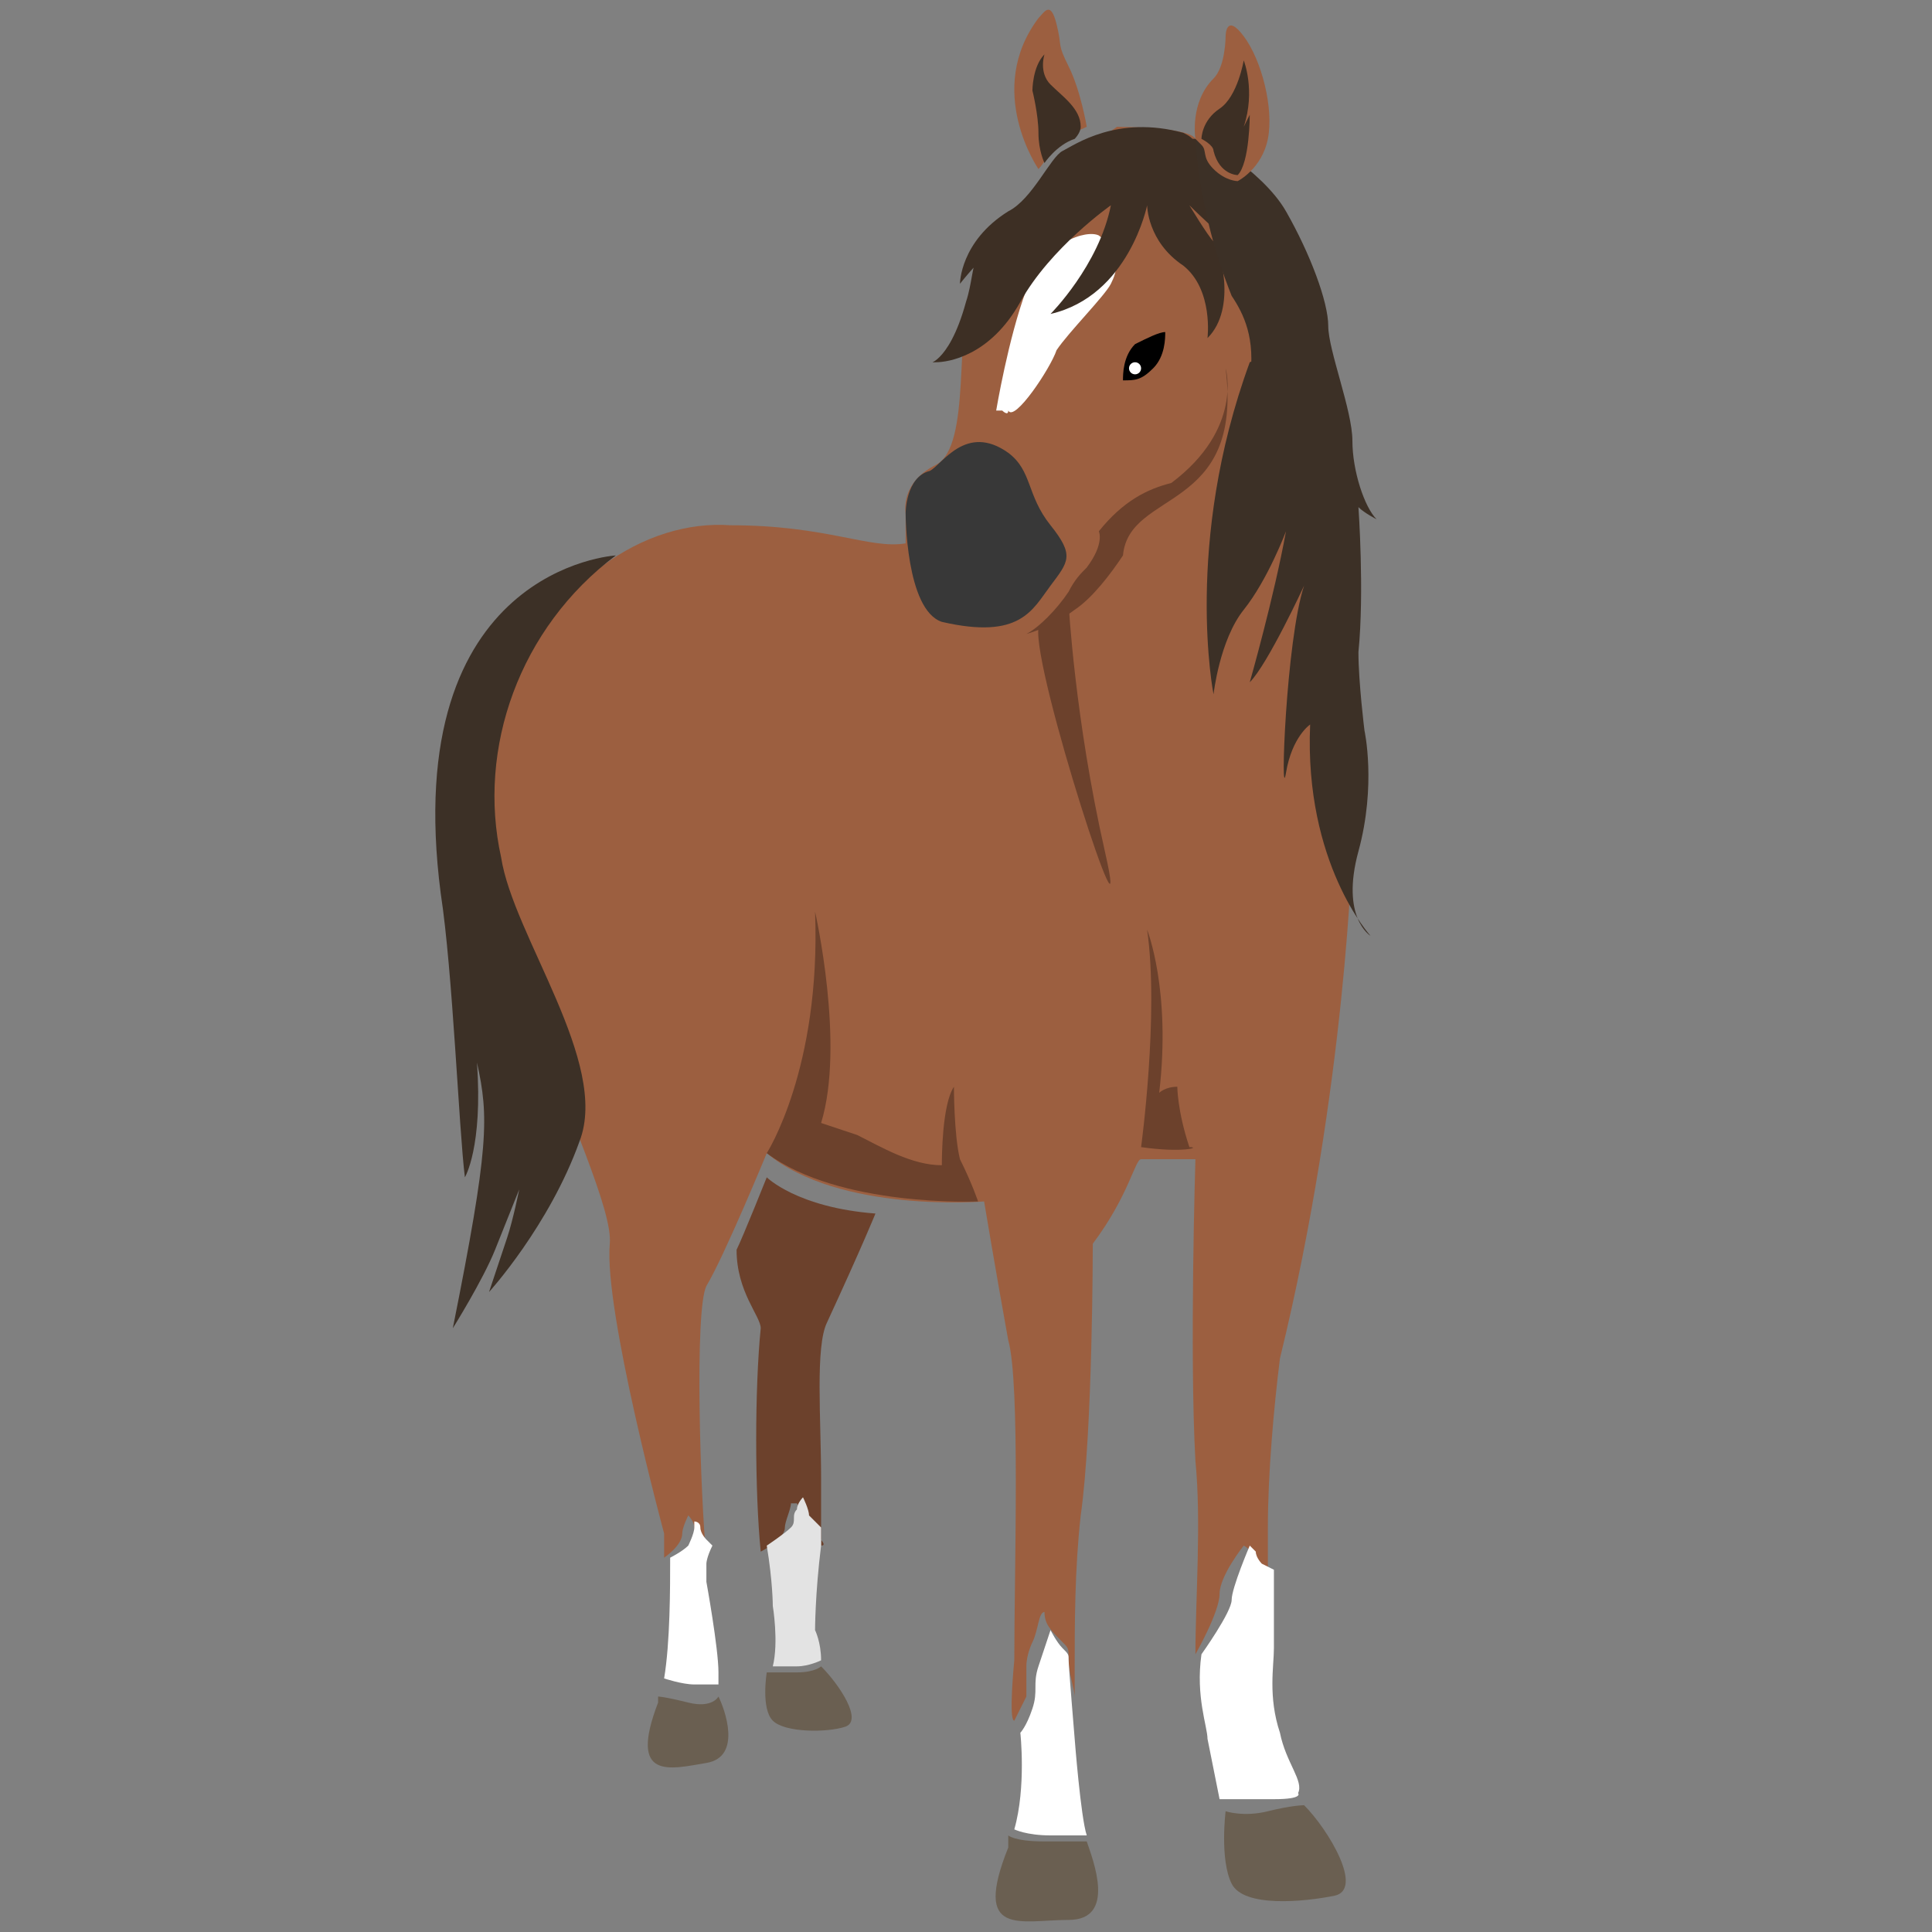 <?xml version="1.0" encoding="utf-8"?>
<!-- Generator: Adobe Illustrator 27.9.0, SVG Export Plug-In . SVG Version: 6.00 Build 0)  -->
<svg version="1.1" id="Where_is_found" xmlns="http://www.w3.org/2000/svg" xmlns:xlink="http://www.w3.org/1999/xlink" x="0px"
	 y="0px" viewBox="0 0 32 32" style="enable-background:new 0 0 32 32;" xml:space="preserve">
<rect x="0" y="0" width="32" height="32" fill="#808080" stroke="none"/>
<style type="text/css">
	.st0{fill:#6A5F51;}
	.st1{fill:#9C5F40;}
	.st2{fill:#FFFFFF;}
	.st3{fill:#6C412C;}
	.st4{fill:#E3E3E3;}
	.st5{fill:#383838;}
	.st6{fill:#3C3026;}
	.st7{fill:#3D2F24;}
</style>
<g id="ic_horses">
	<path class="st0" d="M21.6,29.9c0.4,0.4,1,1.4,0.5,1.5s-1.5,0.2-1.7-0.2c-0.2-0.4-0.1-1.2-0.1-1.2s0.3,0.1,0.7,0
		C21.4,29.9,21.6,29.9,21.6,29.9z"/>
	<path class="st0" d="M13.6,27.6c0.3,0.3,0.7,0.9,0.4,1c-0.3,0.1-1,0.1-1.2-0.1c-0.2-0.2-0.1-0.8-0.1-0.8s0.2,0,0.5,0
		S13.6,27.6,13.6,27.6L13.6,27.6z"/>
	<path class="st1" d="M11.7,25.8c-0.1-1-0.2-4.1,0-4.5c0.3-0.5,1-2.2,1-2.2c1.2,1,3.6,0.8,3.6,0.8s0.2,1.2,0.4,2.3
		c0.2,0.7,0.1,3.8,0.1,5.3c0,0-0.1,1,0,1c0,0,0.1-0.2,0.2-0.4c0-0.1,0-0.4,0-0.5c0-0.2,0.1-0.4,0.1-0.4c0.1-0.2,0.1-0.5,0.2-0.5
		c0,0.2,0.1,0.3,0.3,0.5c0.1,0.1,0.1,0.1,0.1,0.3c0,0.2,0.1,0.5,0.1,0.6v-0.4c0-0.8,0-1.7,0.1-2.6c0.2-1.4,0.2-4.5,0.2-4.5
		c0.6-0.8,0.7-1.4,0.8-1.4c0.1,0,0.2,0,0.4,0c0.2,0,0.5,0,0.5,0s-0.1,3.2,0,5c0.1,1,0,2.3,0,3.2c0,0,0.4-0.7,0.4-1
		c0-0.3,0.4-0.8,0.4-0.8s0.2,0.1,0.2,0.3c0,0.2,0.2,0.2,0.2,0.2v-0.8c0-0.9,0.1-2,0.2-2.8c1.1-4.5,1.2-8.5,1.2-8.5
		c-0.2-2.8,0-3.8,0-5.2c-0.4-3.5-1.4-5.5-1.4-5.6c-0.3-0.3-1.1-0.7-1.2-0.9c-0.1-0.2-1.3-0.2-1.3-0.2S17.4,2.9,17.3,3
		s-0.4,0.8-0.4,0.8s-0.5,0.4-0.8,1c-0.3,0.6,0,2.6-0.6,2.9S15,8.5,15,8.5V9c-0.6,0.1-1.3-0.3-2.9-0.3c-1.4-0.1-3,0.9-3.8,3
		c-1.1,2.8,1.9,7.8,1.8,8.9C10,21.7,11,25.4,11,25.4s0,0.1,0,0.4c0,0,0.3-0.2,0.3-0.4c0-0.1,0.1-0.3,0.1-0.3l0,0
		c0,0,0.1,0.1,0.1,0.2s0.1,0.2,0.1,0.3S11.7,25.8,11.7,25.8L11.7,25.8z"/>
	<path class="st2" d="M11.7,25.9c0,0.2,0,0.3,0,0.3s0.2,1.1,0.2,1.5c0,0.1,0,0.1,0,0.2c0,0-0.2,0-0.4,0c-0.2,0-0.5-0.1-0.5-0.1
		c0.1-0.6,0.1-1.5,0.1-2c0,0,0.2-0.1,0.3-0.2c0,0,0.1-0.2,0.1-0.3c0-0.1,0-0.1,0-0.1s0.1,0,0.1,0.1s0.1,0.2,0.1,0.2s0,0,0.1,0.1
		C11.7,25.8,11.7,25.9,11.7,25.9z"/>
	<path class="st2" d="M21.1,26c0,0.9,0,1,0,1.3c0,0.3-0.1,0.8,0.1,1.4c0.1,0.5,0.4,0.8,0.3,1c0,0,0.1,0.1-0.4,0.1
		c-0.5,0-0.9,0-0.9,0s-0.1-0.5-0.2-1c0-0.2-0.2-0.7-0.1-1.4c0,0,0.5-0.7,0.5-0.9c0-0.2,0.3-0.9,0.3-0.9s0,0,0.1,0.1
		c0,0.1,0.1,0.2,0.1,0.2C20.9,25.9,21.1,26,21.1,26L21.1,26z"/>
	<path class="st2" d="M17.8,28.8c0,0,0.1,1.3,0.2,1.6c0,0-0.2,0-0.6,0s-0.6-0.1-0.6-0.1c0.2-0.7,0.1-1.6,0.1-1.6s0.1-0.1,0.2-0.4
		c0.1-0.3,0-0.4,0.1-0.7l0.2-0.6c0,0,0.1,0.2,0.2,0.3s0.1,0.1,0.1,0.2S17.8,28.8,17.8,28.8L17.8,28.8z"/>
	<path class="st0" d="M18,30.5c0.1,0.3,0.5,1.3-0.3,1.3c-0.8,0-1.6,0.3-1-1.2c0-0.1,0-0.1,0-0.2c0,0,0.1,0.1,0.6,0.1
		C17.8,30.5,18,30.5,18,30.5L18,30.5z"/>
	<path class="st0" d="M11.9,28.1c0.1,0.2,0.4,1-0.2,1.1c-0.6,0.1-1.3,0.3-0.8-1v-0.1c0,0,0.1,0,0.5,0.1S11.9,28.1,11.9,28.1
		L11.9,28.1z"/>
	<path class="st3" d="M13.6,25.6c0-0.3,0-0.7,0-1.1c0-1-0.1-2.2,0.1-2.6c0.6-1.3,0.8-1.8,0.8-1.8c-1.3-0.1-1.8-0.6-1.8-0.6
		s-0.4,1-0.5,1.2c0,0.7,0.4,1.1,0.4,1.3c-0.1,1-0.1,2.7,0,3.7c0,0,0.4-0.2,0.4-0.4c0-0.1,0.1-0.3,0.1-0.4h0.1c0,0,0.1,0.2,0.1,0.3
		c0,0.1,0.1,0.1,0.2,0.2C13.6,25.5,13.7,25.6,13.6,25.6L13.6,25.6z"/>
	<path class="st4" d="M13.6,25.6c-0.1,0.8-0.1,1.4-0.1,1.4s0.1,0.2,0.1,0.5c0,0-0.2,0.1-0.4,0.1c-0.2,0-0.4,0-0.4,0c0.1-0.4,0-1,0-1
		s0-0.4-0.1-1c0,0,0.3-0.2,0.4-0.3c0.1-0.1,0-0.2,0.1-0.3c0-0.1,0.1-0.2,0.1-0.2s0.1,0.2,0.1,0.3c0,0,0.1,0.1,0.2,0.2
		C13.6,25.5,13.6,25.6,13.6,25.6L13.6,25.6z"/>
	<path class="st3" d="M20.3,6.1c0,0,0.3,1-0.9,1.9c-0.4,0.1-0.8,0.3-1.2,0.8c0,0,0.1,0.2-0.2,0.6c-0.1,0.1-0.2,0.2-0.3,0.4
		c-0.2,0.3-0.5,0.6-0.7,0.7c0,0,0.4-0.1,0.8-0.4c0.3-0.2,0.6-0.6,0.8-0.9C18.7,8.1,20.6,8.5,20.3,6.1L20.3,6.1z"/>
	<path class="st5" d="M15.4,7.8C15.6,7.7,16,7,16.7,7.5c0.4,0.3,0.3,0.7,0.7,1.2c0.4,0.5,0.3,0.6,0,1c-0.3,0.4-0.5,0.9-1.8,0.6
		C15,10.1,15,8.5,15,8.5S15,7.9,15.4,7.8z"/>
	<path class="st6" d="M10.2,9.2c0,0-3.6,0.2-2.9,5.6c0.2,1.3,0.3,3.9,0.4,4.7c0,0,0.3-0.5,0.2-1.9C8.1,18.5,8.1,19,7.5,22
		c0,0,0.5-0.8,0.7-1.3c0.2-0.5,0.4-1,0.4-1s-0.1,0.5-0.2,0.8c-0.1,0.3-0.3,0.9-0.3,0.9s1-1.1,1.5-2.5c0.5-1.3-1.1-3.4-1.3-4.7
		C7.9,12.4,8.6,10.4,10.2,9.2L10.2,9.2z"/>
	<path class="st2" d="M17.5,5.8c0.2-0.3,0.8-0.9,0.9-1.1c0.1-0.2,0.2-0.5-0.2-0.8C18,3.8,17.3,4,17,4.8c-0.3,0.8-0.5,2-0.5,2h0.1
		c0,0,0.1,0.1,0.1,0C16.8,7,17.4,6.1,17.5,5.8L17.5,5.8z"/>
	<path id="Tracciato_42" d="M18.6,6.3c0-0.1,0-0.4,0.2-0.6c0.2-0.1,0.4-0.2,0.5-0.2l0,0c0,0.1,0,0.4-0.2,0.6
		C18.9,6.3,18.8,6.3,18.6,6.3C18.6,6.4,18.6,6.4,18.6,6.3z"/>
	<circle class="st2" cx="18.8" cy="6.1" r="0.1"/>
	<path class="st7" d="M15.9,4.7c0,0,0-0.7,0.8-1.2c0.4-0.2,0.7-0.9,0.9-1c0.2-0.1,0.9-0.6,2-0.3c0.2,0.1,0.1,0.1,0.2,0.1
		c0.3,0.2,0.5,0.7,0.6,0.9c0.1,0.2,0.3,0.5,0.4,0.7c0.2,0.2,0.2,0.6,0.2,0.6s-0.2-0.2-0.5-0.4c-0.3-0.2-0.8-0.7-0.8-0.7
		S20,3.9,20.1,4c0.1,0.1,0.4,1.1-0.1,1.6c0,0,0.1-0.8-0.4-1.2C19,4,19,3.4,19,3.4s-0.3,1.5-1.6,1.8c0,0,0.8-0.8,1-1.8
		c0,0-1,0.7-1.5,1.6s-1.2,1-1.4,1c-0.2,0,0.2,0.1,0.5-1c0.1-0.3,0.1-0.6,0.2-0.8C16.5,4.1,16.3,4.2,15.9,4.7L15.9,4.7z"/>
	<path class="st6" d="M21.3,3.5C21.7,4.2,22,5,22,5.4c0,0.4,0.4,1.4,0.4,1.9s0.2,1.1,0.4,1.3c0,0-0.2-0.1-0.3-0.2c0,0,0.1,1.4,0,2.4
		c0,0.5,0.1,1.3,0.1,1.3s0.2,0.9-0.1,2c-0.3,1.1,0.2,1.4,0.2,1.4s-1.1-1.2-1-3.5c0,0-0.3,0.2-0.4,0.8c-0.1,0.6,0-2.2,0.3-3.1
		c0,0-0.6,1.3-0.9,1.6c0,0,0.4-1.4,0.6-2.5c0,0-0.3,0.8-0.7,1.3c-0.4,0.5-0.5,1.4-0.5,1.4S19.6,9,20.7,6c0.3-0.1,0.4-1,0.4-0.7
		c0,0.3-0.4,1-0.4,1c0.1-0.7-0.1-1.1-0.3-1.4c-0.6-1.5-0.6-2.7-0.6-2.7S20.9,2.8,21.3,3.5L21.3,3.5z"/>
	<path class="st3" d="M16.2,19.9c0,0-2.3,0.1-3.5-0.8c0,0,0.9-1.4,0.8-4c0,0,0.5,2.2,0.1,3.5c0,0,0.3,0.1,0.6,0.2
		c0.4,0.2,0.9,0.5,1.4,0.5c0-0.1,0-1,0.2-1.3c0,0,0,0.8,0.1,1.2C16.1,19.6,16.2,19.9,16.2,19.9L16.2,19.9z"/>
	<path class="st3" d="M17.2,10.4c0,0,0.3-0.1,0.5-0.4c0,0,0.1,1.9,0.6,4.1S17.1,11.1,17.2,10.4z"/>
	<path class="st3" d="M18.9,19c0,0,0.3-2.2,0.1-3.6c0,0,0.4,1,0.2,2.7c0,0,0.1-0.1,0.3-0.1c0,0,0,0.4,0.2,1
		C19.9,19,19.6,19.1,18.9,19L18.9,19z"/>
	<path class="st1" d="M17.2,2.8c0,0-0.9-1.3,0-2.5c0.1-0.1,0.2-0.3,0.3,0.1s0,0.3,0.2,0.7c0.2,0.4,0.3,1,0.3,1s-0.2,0.1-0.5,0.2
		C17.4,2.5,17.3,2.7,17.2,2.8L17.2,2.8z"/>
	<path class="st1" d="M19.8,2.3c0,0-0.1-0.6,0.3-1c0.2-0.2,0.2-0.7,0.2-0.7s0-0.4,0.3,0c0.3,0.4,0.5,1.2,0.4,1.7S20.5,3,20.5,3
		s-0.2,0-0.4-0.2c-0.2-0.2-0.1-0.3-0.2-0.4L19.8,2.3L19.8,2.3z"/>
	<path class="st7" d="M19.9,2.3c0,0,0-0.3,0.3-0.5s0.4-0.8,0.4-0.8s0.2,0.5,0,1.1l0.1-0.2c0,0,0,0.8-0.2,1c0,0-0.3,0-0.4-0.4
		C20.1,2.4,19.9,2.3,19.9,2.3L19.9,2.3z"/>
	<path class="st7" d="M17.3,2.7c0,0-0.1-0.2-0.1-0.5s-0.1-0.7-0.1-0.7s0-0.4,0.2-0.6c0,0-0.1,0.3,0.1,0.5s0.5,0.4,0.5,0.7
		c0,0.1-0.1,0.2-0.1,0.2C17.5,2.4,17.3,2.7,17.3,2.7L17.3,2.7z"/>
</g>
</svg>
